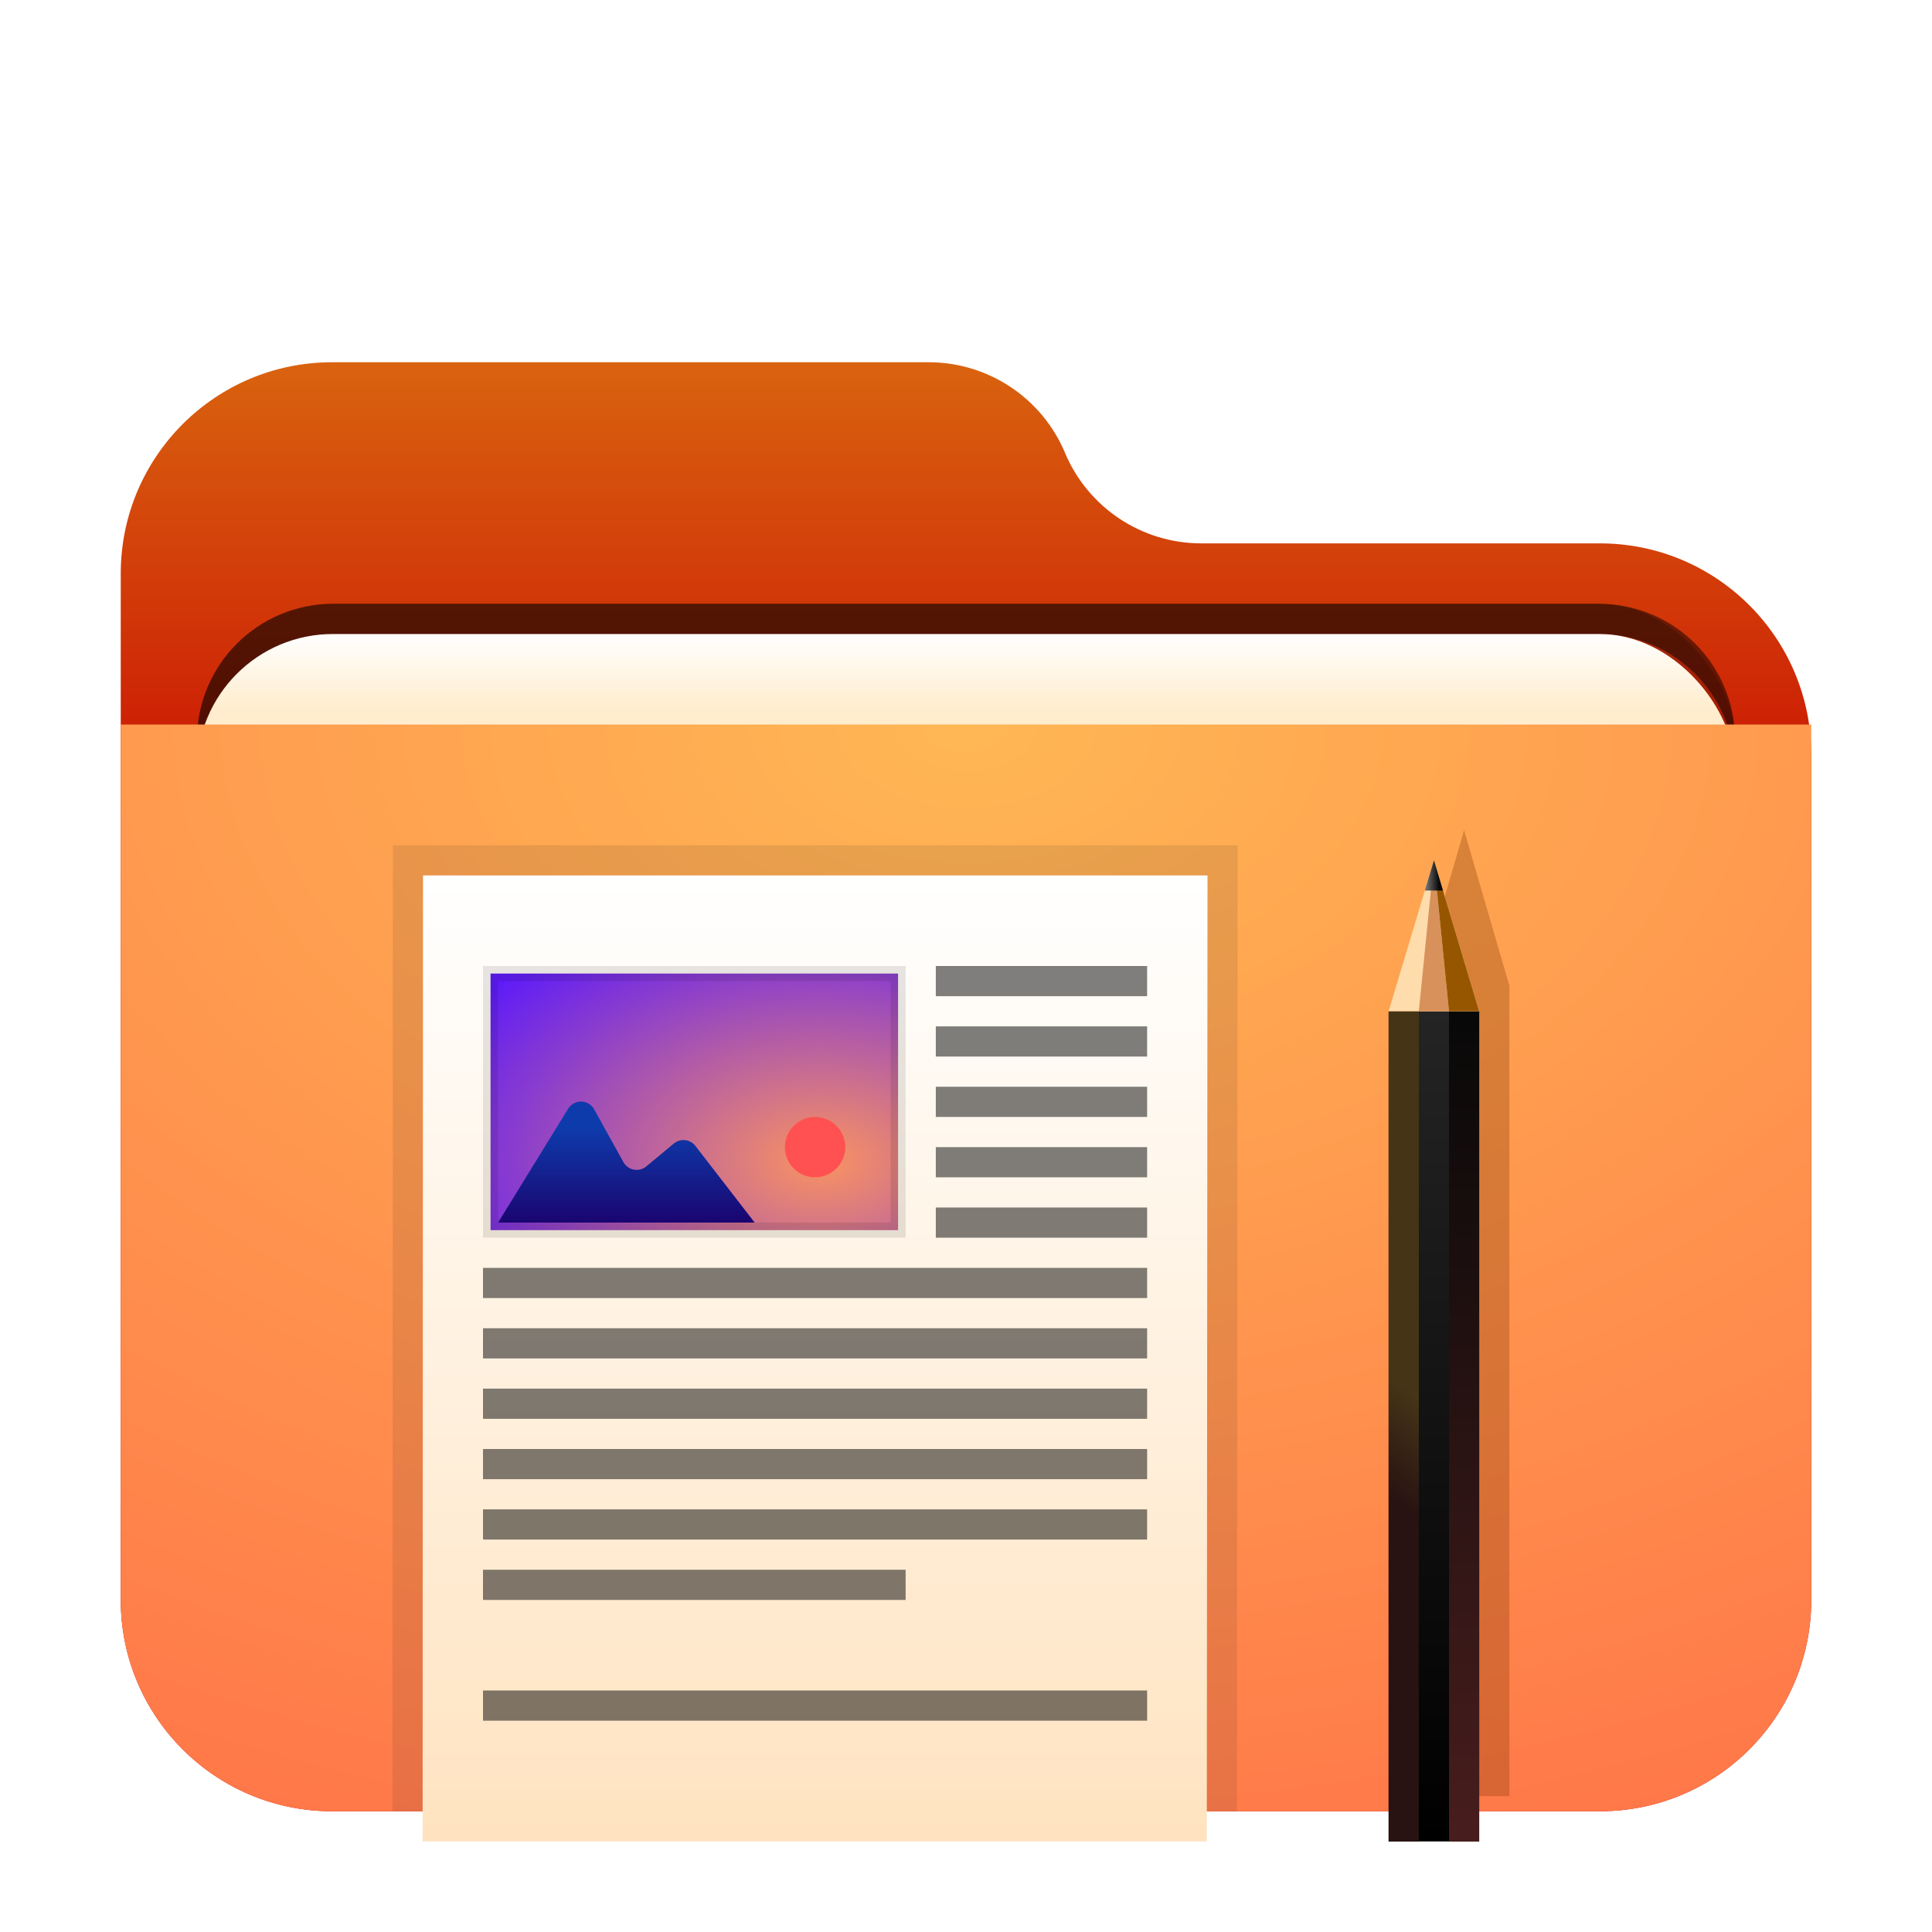 <svg width="64" height="64" version="1.1" viewBox="0 0 64 64" xmlns="http://www.w3.org/2000/svg" xmlns:xlink="http://www.w3.org/1999/xlink">
<defs>
<filter id="folder-documents-stack-64px-a" x="-14.3%" y="-16.7%" width="128.6%" height="133.3%">
<feOffset dy="1" in="SourceAlpha" result="shadowOffsetOuter1"/>
<feGaussianBlur in="shadowOffsetOuter1" result="shadowBlurOuter1" stdDeviation="1.5"/>
<feComposite in="shadowBlurOuter1" in2="SourceAlpha" operator="out" result="shadowBlurOuter1"/>
<feColorMatrix in="shadowBlurOuter1" result="shadowMatrixOuter1" values="0 0 0 0 0   0 0 0 0 0   0 0 0 0 0  0 0 0 0.2 0"/>
<feMerge>
<feMergeNode in="shadowMatrixOuter1"/>
<feMergeNode in="SourceGraphic"/>
</feMerge>
</filter>
<linearGradient id="folder-documents-stack-64px-l" x1="15.532" x2="15.532" y1=".901" y2="29.746" gradientTransform="scale(.901 1.109)" gradientUnits="userSpaceOnUse">
<stop stop-color="#FFF" offset="0"/>
<stop stop-color="#FFE3C0" offset="1"/>
</linearGradient>
<radialGradient id="folder-documents-stack-64px-m" cx="8.975" cy="8.063" r="11.225" gradientTransform="matrix(1.247 0 0 .802 16 31)" gradientUnits="userSpaceOnUse">
<stop stop-color="#FA9361" offset="0"/>
<stop stop-color="#5F1CF7" offset="1"/>
</radialGradient>
<linearGradient id="folder-documents-stack-64px-n" x1="3.262" x2="3.262" y1="7.762" y2="12.376" gradientTransform="matrix(1.456 0 0 .687 16 31)" gradientUnits="userSpaceOnUse">
<stop stop-color="#0E3BAC" offset="0"/>
<stop stop-color="#1A0570" offset="1"/>
</linearGradient>
<filter id="folder-documents-stack-64px-o" x="-100%" y="-9.4%" width="300%" height="118.8%">
<feGaussianBlur in="SourceGraphic" stdDeviation="1"/>
</filter>
<linearGradient id="folder-documents-stack-64px-p" x1="4.542" x2="4.542" y1="1.651" y2="10.734" gradientTransform="scale(.33 3.028)" gradientUnits="userSpaceOnUse">
<stop stop-color="#242424" offset="0"/>
<stop offset="1"/>
</linearGradient>
<linearGradient id="folder-documents-stack-64px-q" x1="2.64" x2="2.619" y1="3.33" y2="4.103" gradientTransform="scale(.191 5.244)" gradientUnits="userSpaceOnUse">
<stop stop-color="#463417" offset="0"/>
<stop stop-color="#281212" offset="1"/>
</linearGradient>
<linearGradient id="folder-documents-stack-64px-r" x1="13.11" x2="13.11" y1=".953" y2="6.197" gradientTransform="scale(.191 5.244)" gradientUnits="userSpaceOnUse">
<stop stop-color="#080808" offset="0"/>
<stop stop-color="#481D1D" offset="1"/>
</linearGradient>
<linearGradient id="folder-documents-stack-64px-s" x1="1.64" x2="2.141" y1=".614" y2=".614" gradientTransform="scale(.775 1.291)" gradientUnits="userSpaceOnUse">
<stop stop-color="#6A6A6A" offset="0"/>
<stop stop-color="#0A0A0A" offset="1"/>
</linearGradient>
<linearGradient id="linearGradient891" x1="25.923" x2="25.923" y1="-3.0699e-14" y2="19.685" gradientTransform="matrix(1.08 0 0 .926 4 11)" gradientUnits="userSpaceOnUse">
<stop stop-color="#d9630f" offset="0"/>
<stop stop-color="#c70000" offset="1"/>
</linearGradient>
<filter id="folder-64px-a" x="-.143" y="-.167" width="1.286" height="1.333">
<feOffset dy="1" in="SourceAlpha" result="shadowOffsetOuter1"/>
<feGaussianBlur in="shadowOffsetOuter1" result="shadowBlurOuter1" stdDeviation="1.5"/>
<feComposite in="shadowBlurOuter1" in2="SourceAlpha" operator="out" result="shadowBlurOuter1"/>
<feColorMatrix in="shadowBlurOuter1" result="shadowMatrixOuter1" values="0 0 0 0 0   0 0 0 0 0   0 0 0 0 0  0 0 0 0.2 0"/>
<feMerge>
<feMergeNode in="shadowMatrixOuter1"/>
<feMergeNode in="SourceGraphic"/>
</feMerge>
</filter>
<filter id="filter920" x="-.051" y="-.124" width="1.101" height="1.249" color-interpolation-filters="sRGB">
<feGaussianBlur stdDeviation="1.076"/>
</filter>
<linearGradient id="linearGradient893" x1="17.868" x2="17.868" y1="14.103" y2="17.939" gradientTransform="matrix(1.567 0 0 .638 4 11)" gradientUnits="userSpaceOnUse">
<stop stop-color="#FFF" offset="0"/>
<stop stop-color="#ffedce" offset="1"/>
</linearGradient>
<radialGradient id="radialGradient895" cx="22.45" cy=".624" r="52.808" gradientTransform="matrix(1.247 0 0 .802 4 22.5)" gradientUnits="userSpaceOnUse">
<stop stop-color="#ffb754" offset="0"/>
<stop stop-color="#ff7248" offset="1"/>
</radialGradient>
</defs>
<path d="m35.279 14c0.764 1.818 2.544 3 4.516 3h13.205c3.866 0 7 3.134 7 7v28c0 3.866-3.134 7-7 7h-42c-3.866 0-7-3.134-7-7v-34c0-3.866 3.134-7 7-7h19.764c1.972 0 3.751 1.182 4.516 3z" fill="url(#linearGradient891)" fill-rule="evenodd" filter="url(#folder-64px-a)"/>
<rect x="6.523" y="20" width="50.955" height="20.75" rx="4.525" ry="4.525" fill-opacity=".2" fill-rule="evenodd" filter="url(#filter920)" style="paint-order:stroke fill markers"/>
<rect x="6.523" y="20" width="50.955" height="20.75" rx="4.5" ry="4.5" fill="url(#linearGradient893)" fill-rule="evenodd" filter="url(#folder-64px-a)"/>
<path d="m11.049 20c-2.507 0-4.525 2.018-4.525 4.525v1c0-2.507 2.018-4.525 4.525-4.525h41.904c2.507 0 4.525 2.018 4.525 4.525v-1c0-2.507-2.018-4.525-4.525-4.525z" fill-rule="evenodd" opacity=".5" style="paint-order:stroke fill markers"/>
<path d="m4 23h56v29c0 3.866-3.134 7-7 7h-42c-3.866 0-7-3.134-7-7z" fill="url(#radialGradient895)" fill-rule="evenodd" filter="url(#folder-64px-a)"/>
<polygon transform="translate(13,27)" points="27.976 32 0 32 0.014 0 28 0" fill="#1d1d1d" fill-opacity=".1" fill-rule="evenodd" filter="url(#folder-documents-stack-64px-a)"/>
<polygon transform="translate(13,27)" points="26.977 33 1 33 1.013 1 27 1" fill="url(#folder-documents-stack-64px-l)" fill-rule="evenodd" filter="url(#folder-documents-stack-64px-a)"/>
<path d="m16.25 31.25v8.5h13.5v-8.5z" fill="url(#folder-documents-stack-64px-m)" fill-rule="evenodd" filter="url(#folder-documents-stack-64px-a)" stroke="#000" stroke-opacity=".1" stroke-width=".5"/>
<circle cx="27" cy="37" r="1" fill="#ff5151" fill-rule="evenodd" filter="url(#folder-documents-stack-64px-a)"/>
<path d="m16.5 39.5h8.5l-1.964-2.54c-0.169-0.218-0.483-0.259-0.701-0.09-0.005 0.004-0.009 0.007-0.014 0.011l-0.912 0.758c-0.212 0.177-0.528 0.147-0.704-0.065-0.02-0.024-0.038-0.05-0.053-0.077l-0.969-1.748c-0.134-0.242-0.438-0.329-0.68-0.195-0.075 0.042-0.138 0.102-0.183 0.175z" fill="url(#folder-documents-stack-64px-n)" fill-rule="evenodd" filter="url(#folder-documents-stack-64px-a)"/>
<path d="m31 31h7v1h-7zm0 2h7v1h-7zm0 2h7v1h-7zm0 2h7v1h-7zm0 2h7v1h-7zm-15 2h22v1h-22zm0 2h22v1h-22zm0 2h22v1h-22zm0 2h22v1h-22zm0 2h22v1h-22zm0 2h14v1h-14zm0 4h22v1h-22z" fill-opacity=".5" fill-rule="evenodd" filter="url(#folder-documents-stack-64px-a)"/>
<polygon transform="translate(46,27.5)" points="4 5.156 4 32 1 32 1 5.156 2.5 0" fill="#7b3400" fill-opacity=".3" fill-rule="evenodd" filter="url(#folder-documents-stack-64px-o)"/>
<polygon transform="translate(46,27.5)" points="0 5 3 5 3 32.5 0 32.5" fill="url(#folder-documents-stack-64px-p)" fill-rule="evenodd" filter="url(#folder-documents-stack-64px-a)"/>
<polygon transform="translate(46,27.5)" points="0 5 1 5 1 32.5 0 32.5" fill="url(#folder-documents-stack-64px-q)" fill-rule="evenodd" filter="url(#folder-documents-stack-64px-a)"/>
<polygon transform="translate(46,27.5)" points="2 5 3 5 3 32.5 2 32.5" fill="url(#folder-documents-stack-64px-r)" fill-rule="evenodd" filter="url(#folder-documents-stack-64px-a)"/>
<polygon transform="translate(46,27.5)" points="1.5 0 3 5 0 5" fill="#ffdcac" fill-rule="evenodd" filter="url(#folder-documents-stack-64px-a)"/>
<polygon transform="translate(46,27.5)" points="1.5 0 2 5 1 5" fill="#d8915b" fill-rule="evenodd" filter="url(#folder-documents-stack-64px-a)"/>
<polygon transform="translate(46,27.5)" points="1.5 0 3 5 2 5" fill="#965600" fill-rule="evenodd" filter="url(#folder-documents-stack-64px-a)"/>
<polygon transform="translate(46,27.5)" points="1.8 1 1.2 1 1.5 0" fill="url(#folder-documents-stack-64px-s)" fill-rule="evenodd" filter="url(#folder-documents-stack-64px-a)"/>
</svg>
